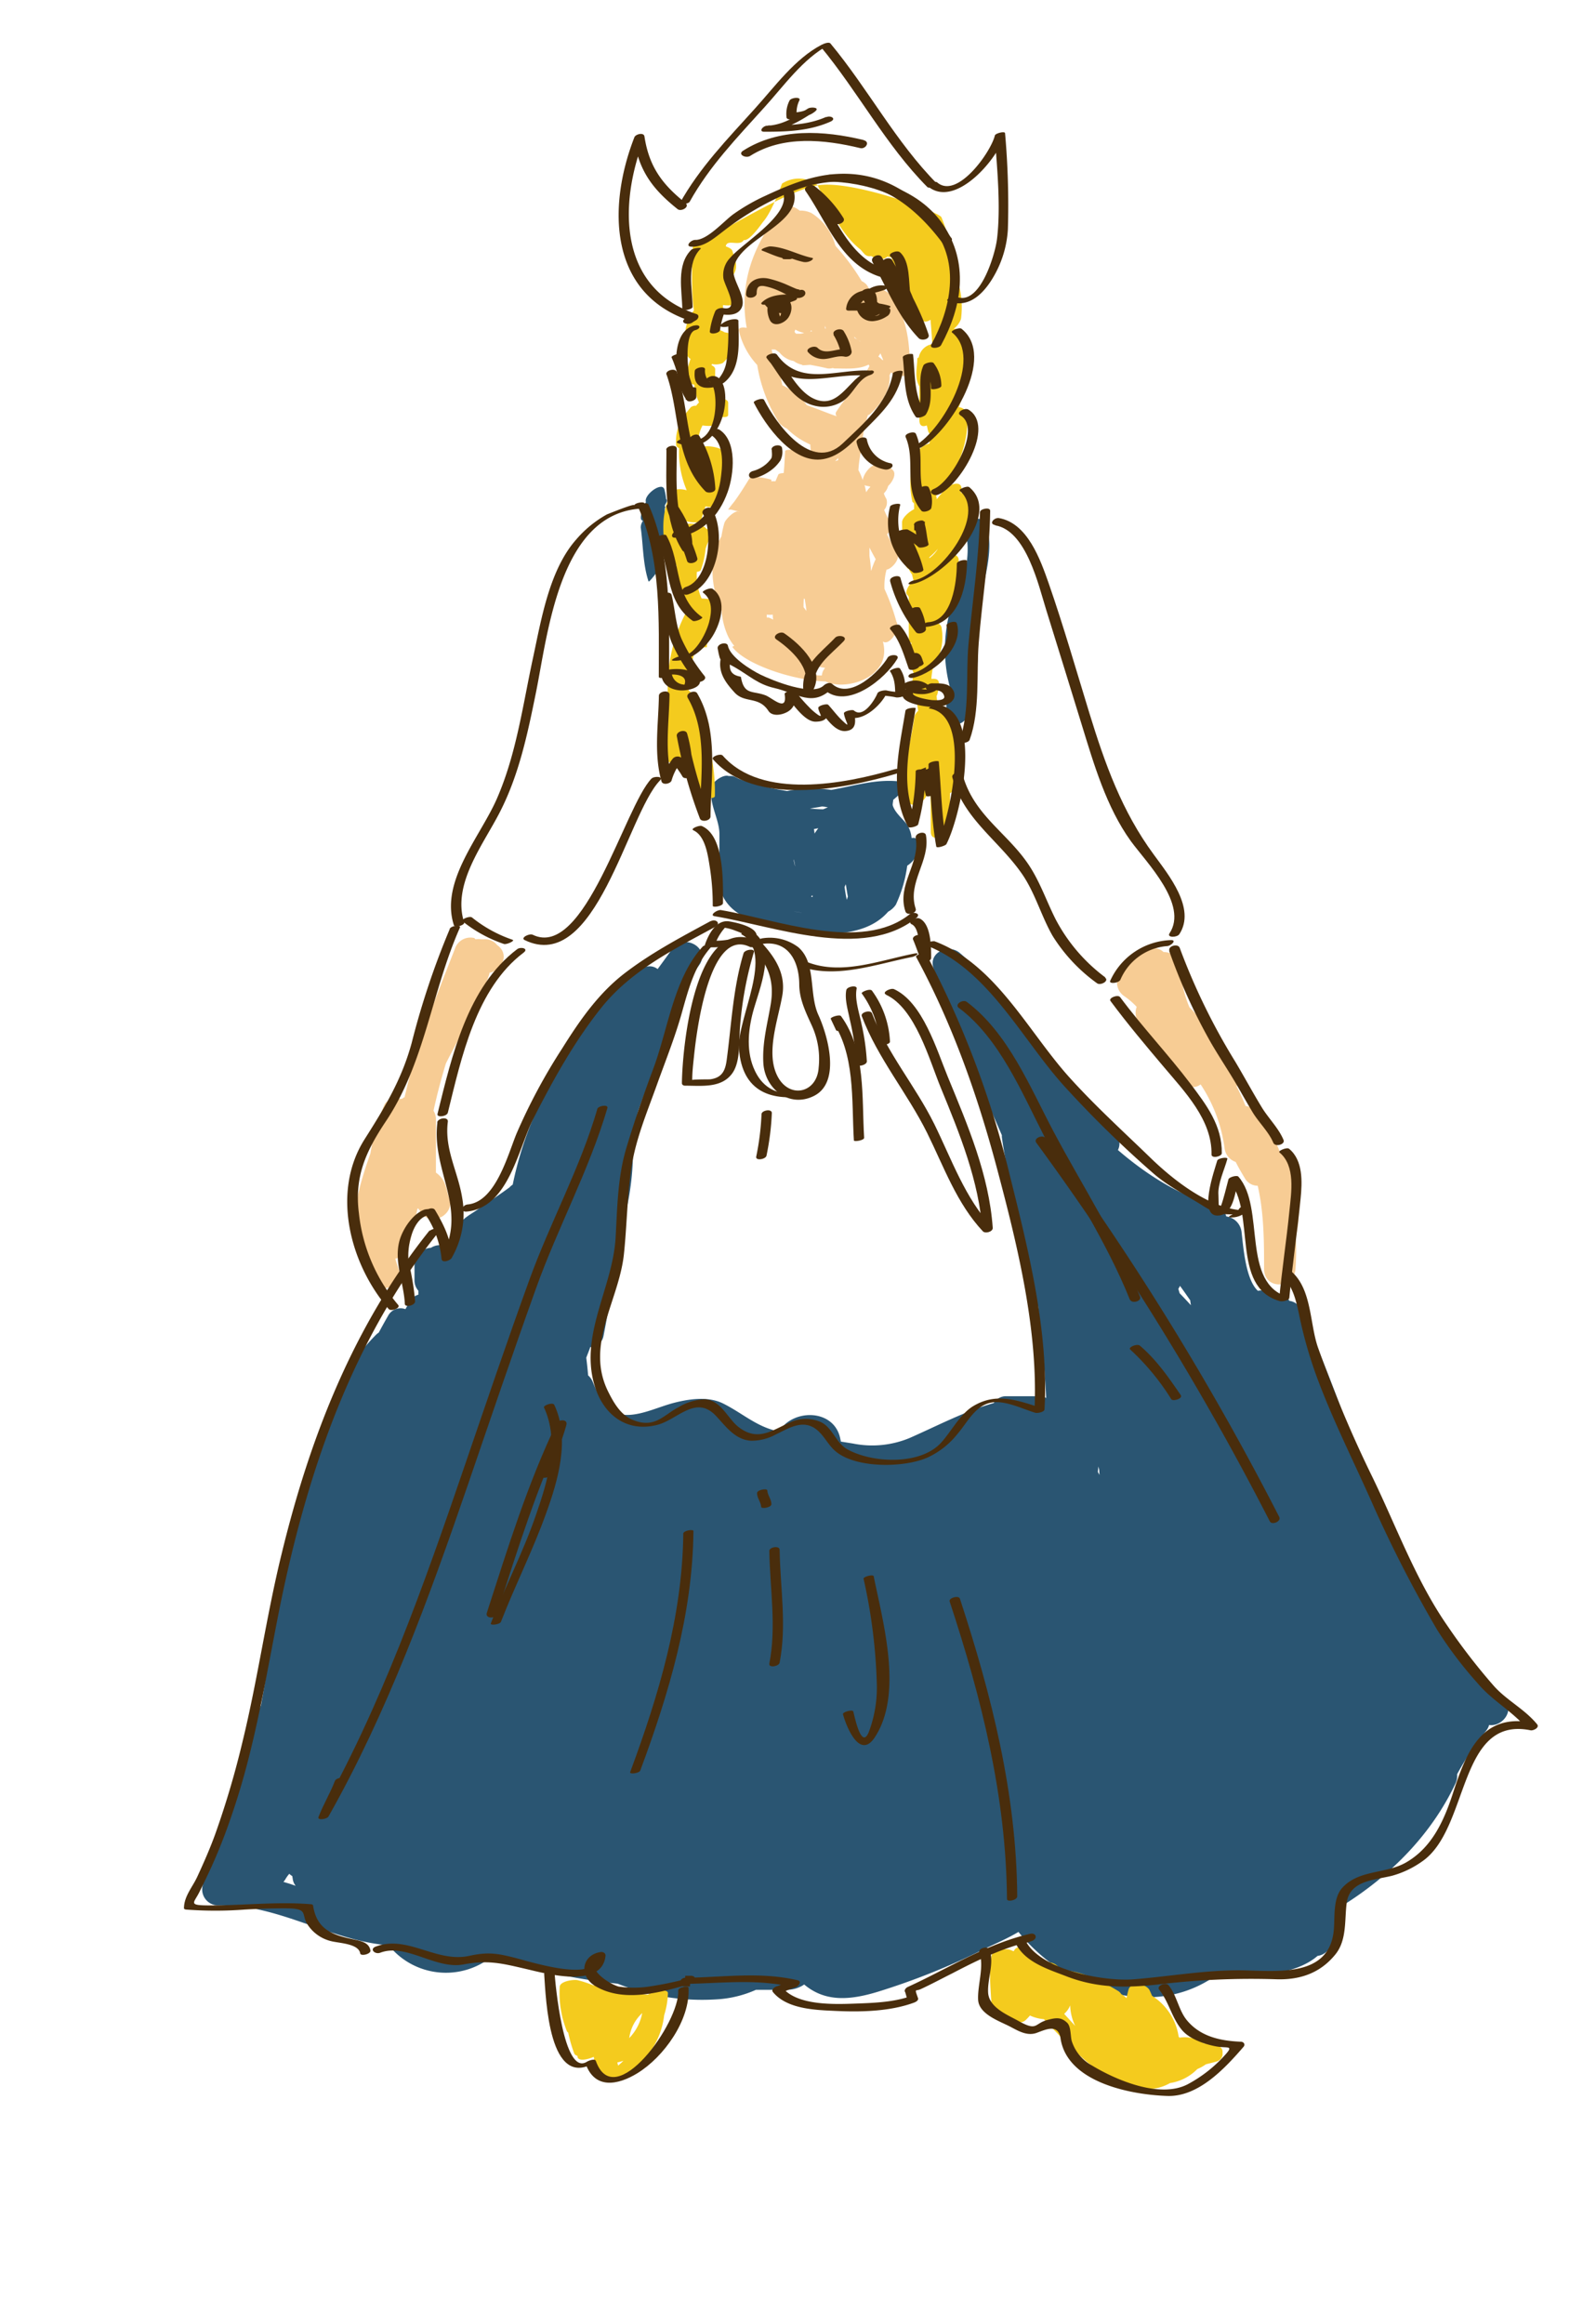 <svg id="layer1" xmlns="http://www.w3.org/2000/svg" viewBox="0 0 300.33 437.33"><defs><style>.cls-1{fill:#f7cc94;}.cls-2{fill:#2a5572;}.cls-3{fill:#f4cb1e;}.cls-4{fill:#492d0c;}</style></defs><path class="cls-1" d="M135.8,114.89a13.54,13.54,0,0,0,1.22,4.87,9,9,0,0,0,1.15,1.77l-.27.11-.08.08c2.07,3,10.64,6.22,17.57,6.51a4.67,4.67,0,0,0,1.53.48c4.14.68,10.83-2,9.22-8,1.22.83,3.05-2,2.66-3.34v0l.07-.07-.17-.27a40,40,0,0,0-2.26-6.21,11.54,11.54,0,0,1,.39-3.64c1.07-.16,2.7-2.13,2-3.24s-1.32-2.25-1.9-3.39a2.46,2.46,0,0,0,.56-2.32l-.11-.2a17.53,17.53,0,0,1-1-2.08,2.15,2.15,0,0,0,.4-2.12h0a3.78,3.78,0,0,1-.46-1,3,3,0,0,0,.81-1.39c.93-.89,1.63-2.39.8-3.06l-1.15-1.19c-.5-.88-1.38-.47-2.09.3-1,.12-2.2,1.74-2.35,2.86a10.33,10.33,0,0,0-.81-1.89c.12-2,.55-3.85.8-6a24,24,0,0,1,1-4.35.72.72,0,0,0,.33-.14c2.12-1.83,4-4.7,3.73-7.33.08-.19.17-.38.25-.56,1.21.68,3.13,1.08,2.9,0-.05-.25-.11-.49-.17-.74.49,0,.85-.16.84-.74-.07-4.84-.75-9.41-3.69-13.16-.5-.63-3-2-3.55-.79a1.87,1.87,0,0,0-.07.22c-.27-.44-.55-.88-.83-1.31a3.22,3.22,0,0,0-.92-.67,41.32,41.32,0,0,0-4.81-6.49l-.16-.24a10.29,10.29,0,0,0-4.48-6.07,4.69,4.69,0,0,0-2.23-.46c-.91-.78-2.57-1.3-3.08-.67-5.68,7-8.38,14.31-6.88,22.73-.76-.12-1.67-.12-1.45.61a14.15,14.15,0,0,0,3.43,6.38,28.83,28.83,0,0,0,4.13,10.88,4.2,4.2,0,0,0,1.45,1.08,14.48,14.48,0,0,0,4.41,3c0,.5.1,1,.09,1.52l-.65,0h0c0-.52-4.13-.78-4.17-.3-.11,1.39-.12,2.78-.29,4.16-.48,0-.91.11-1,.27-.17.41-.36.83-.53,1.26-.27,0-.55,0-.8,0,0-.09,0-.17.07-.25s-3.72-1-4.16-.3c-.93,1.52-1.85,3-2.89,4.42-.38.46-.76.94-1.14,1.47l.61,0c.39.1.92.25,1.46.37v.05c-.71-.48-2.56,1.39-2.77,2.1a18.94,18.94,0,0,0-.55,2.52C133.27,104.86,133.76,110.7,135.8,114.89ZM166,67.7a4.22,4.22,0,0,0-.49-.45l-.23-.17a4.56,4.56,0,0,0,.39-.61c.19.44.37.88.54,1.31Zm-2.42,1.23a19,19,0,0,1-1.43,2.28c-.64-.13-1.22,0-1.44.45-.46,1-.92,2.09-1.39,3.15a28.23,28.23,0,0,0-2,2.74.7.7,0,0,0,.14.78c-1.89-.64-3.73-1.44-5.62-2.08a12,12,0,0,0-4.61-3.76,25.3,25.3,0,0,1-.67-4.58c0-.5-.54-1-1.2-1.4a4.65,4.65,0,0,0-.17-.74h.58c.26,0,.56.37.85.48a4.55,4.55,0,0,0,2.1,1.52c.21.07.43.11.64.17a4.07,4.07,0,0,0,1.56.69l.08.1c.5,0,1-.06,1.49-.08,1,.19,1.95.37,2.93.6a2.29,2.29,0,0,0,1.26,0l.35.08c2.31,0,4.59.23,6.42-.73C163.55,68.74,163.58,68.84,163.6,68.93Zm-14.07-6.46c.05-.2.1-.26.15-.46a4.27,4.27,0,0,0,1.66.61,2.23,2.23,0,0,1-.82.17h-.64C149.75,62.79,149.64,62.63,149.53,62.47Zm5.89-.67-.16,0c0-.16,0-.33,0-.51Zm-2.92.61a.35.35,0,0,0,.05-.08,1.11,1.11,0,0,0,.07-.16l.24.12Zm8.32,1a3.34,3.34,0,0,0,1.1.81l-.09,0a7.06,7.06,0,0,0-1-.62l-.06-.23Zm-9.38,49.25c.14.76.25,1.53.33,2.3q-.27-.37-.54-.72c0-.54,0-1.07.05-1.6Zm-7.14,3.54c0-.18,0-.36,0-.55a5.79,5.79,0,0,0,1.14,0c0,.32,0,.63.08.94-.2-.11-.41-.21-.63-.31A.89.89,0,0,0,144.3,116.21Zm15.18,4.07,0,0a1.72,1.72,0,0,0,.37.05Zm-1.74-34.14,0,.46a4.87,4.87,0,0,0-.57.2C157.34,86.58,157.55,86.37,157.74,86.14Zm7.06,19.11a4.88,4.88,0,0,0-.25.53c-.22.53-.4,1-.57,1.57l-.06,0a26.23,26.23,0,0,0-.29-2.73l0-1.58C164,103.8,164.4,104.53,164.8,105.25Zm-10.15,21.86a15.93,15.93,0,0,1-3.11-.36,3.14,3.14,0,0,0,1.64-1.7,9,9,0,0,0,1,.08l-.2.19c-.1.11.54.24,1.3.36A2.53,2.53,0,0,0,154.65,127.11Zm-4.12-.59-.36-.1.18,0Zm13.26-34.94,0,.06a4.23,4.23,0,0,0-.77,1c-.1-.47-.19-.94-.31-1.37a.77.77,0,0,0,.33.14C163.27,91.45,163.53,91.51,163.79,91.58Z"/><path class="cls-1" d="M69.71,217a37.64,37.64,0,0,1,2.61-9.09c.39-.94,1.62-1.15,2.55-1.15h.68c.2,0,.39-.32.57-.28.38-1.59.79-3.34,1.24-4.92a3,3,0,0,1,.08-1.48c.83-2.47,1.75-5,2.75-7.35,1.69-4.76,3.56-9.48,5.38-14.12a3.08,3.08,0,0,1,3.64-2.12c.1,0,.2.23.31.25a2.65,2.65,0,0,1,.93,0h.68a2.84,2.84,0,0,1,2.42,1.08c2.38,1.66,1,4.75-1.44,5.22,0,0,0,0,0,0a2.2,2.2,0,0,1-.15.6c-2,5.83-5.34,11-8.06,16.48C83,203.07,82.23,206,81.58,209a3,3,0,0,1,.45,1.48v10.15c2,1.45,1.84,3,2.53,4.94,1,2.79-3.09,5.2-5,2.93-.3-.37-.6-.75-.87-1.14l-.15.1c-.43,2.22-.93,4.42-1.52,6.62a2.76,2.76,0,0,1-.91,1.41,2.51,2.51,0,0,1-1.72,1.35c.18.61.37,1.23.59,1.85,1.18,3.27-3.76,5.22-5.4,2.32C64.81,232.47,66.91,224.93,69.71,217Z"/><path class="cls-1" d="M211,182.79a26,26,0,0,1,4.67-3.92,2.61,2.61,0,0,1,3.29.27,3.11,3.11,0,0,1,3.19,3,21.79,21.79,0,0,0,1.67,7.38,45.94,45.94,0,0,1,8.76,12.51,3.31,3.31,0,0,1,.14,2.42,37.71,37.71,0,0,1,1.67,3.66,2.6,2.6,0,0,1,1.79.91,24.17,24.17,0,0,1,4.58,7.53,2.55,2.55,0,0,1,1.3,1.36c.1.23.2.45.29.67A2.48,2.48,0,0,1,243,220l.06.51a21.26,21.26,0,0,1,.78,12.17,47.48,47.48,0,0,1-.06,6.08c-.32,3.82-5.9,3.94-5.91,0,0-4.83,0-10.49-1.2-15.65a2.79,2.79,0,0,1-2.46-1.48c-.6-1-1.16-1.95-1.68-3a3.12,3.12,0,0,1-2.11-2.7,28.56,28.56,0,0,0-4.49-11.89,2.44,2.44,0,0,1-3.45-.48c-.16-.2-.3-.41-.46-.62h0s0,0,0,0c-2.6-3.43-5-7-7.65-10.4a3.18,3.18,0,0,1-.47-3.09,14,14,0,0,0-2.32-2A3.09,3.09,0,0,1,211,182.79Z"/><path class="cls-2" d="M172.23,161a8.22,8.22,0,0,0,.37-2.63c0-.68-.49-.78-1.06-.68a5.54,5.54,0,0,0-.84-2.51c-.81-1.13-2.31-2.24-2.72-3.69,0-.32.07-.63.11-1,.44-.37.88-.74,1.29-1.15s1.48-2.1.19-2.27c-4.59-.59-8.75.79-13.15,1.56a24.1,24.1,0,0,0-8.3.21,52.85,52.85,0,0,1-9.09-2.29c-.27-.14-.53-.28-.8-.4a1.49,1.49,0,0,0-.79-.13h0a.88.88,0,0,0-.33,0c-1-.42-3.52,1.3-3.25,2.5.06.25.11.51.17.76a1.54,1.54,0,0,0-.17.83c.24,2.27,1.46,4.47,1.52,6.71,0,1.46,0,2.91-.05,4.37,0,2.45-.32,5.81,1,8,2,3.33,6.17,4.48,9.56,5.23,6.2,1.37,16.29,2.84,21.24-2.88a4.17,4.17,0,0,0,1.44-1.3,25.27,25.27,0,0,0,2.15-7.35C171.54,162.36,172.3,161.51,172.23,161Zm-22.62,2c-.09-.37-.17-.75-.25-1.12a1.1,1.1,0,0,1,0-.18C149.47,162.07,149.55,162.5,149.61,162.94Zm9.74,6.34c-.18-.8-.31-1.63-.42-2.46l.24-.5c.11.81.24,1.59.38,2.32C159.49,168.86,159.42,169.07,159.35,169.28ZM153.16,156l.82-.16c-.24.32-.47.65-.7,1C153.25,156.5,153.21,156.22,153.16,156Zm-.24,12.75-.26,0c0-.09.09-.17.12-.25l.09,0C152.89,168.48,152.9,168.6,152.92,168.71Zm-1.94,3c-.56-.08-1.12-.18-1.68-.29Zm3.63-20c.39,0,.79.09,1.18.15l-.88.37c-.83,0-1.67-.06-2.5-.13C153.14,152,153.88,151.91,154.61,151.76Z"/><path class="cls-2" d="M184,119.46a46.16,46.16,0,0,1-1.28,13c0,.13,0,.26.05.39a2.4,2.4,0,0,1,.09,1.7c0,.17-.42.13-.85,0,0,.08,0,.16,0,.25-.75,1.86-3.92,2.36-3.92-.28V131.9a1.88,1.88,0,0,1,.59-1.5c-.06-.28-.17-.56-.25-.85,0-.05.14,0,.39,0A27.76,27.76,0,0,1,180,111.37a1.84,1.84,0,0,1,1.08-1c.68-3.4,1.53-6.89.6-10.15-.7-2.47,3.29-3.77,4-1.29,1.28,4.49-.25,8.72-.9,13.19C184.44,114.56,184.19,117,184,119.46Z"/><path class="cls-2" d="M124.23,102.69c.11,1,.22,2,.25,3.06a4.54,4.54,0,0,1-.94,2c-.05.09-1.42,1.88-1.5,1.65-1.07-3.24-1-6.78-1.47-10.16A2.18,2.18,0,0,1,121,98c-.28-.06-.45-.29-.41-.76a7.12,7.12,0,0,1,.94-2.71l0-.12c-.27-1,1.6-2.7,2.73-2.8a.65.65,0,0,1,.77.5,12.06,12.06,0,0,1,.32,1.76.51.51,0,0,1,.14.35c0,.37-.44.73-.39,1.09.27,0,0,.13,0,.49v2.28c0,.65.7,1.29.89,2A2.67,2.67,0,0,1,124.23,102.69Z"/><path class="cls-2" d="M41,358.51c11.44-.29,21,6.63,32.15,7.52a13.8,13.8,0,0,0,19.55,2,75.94,75.94,0,0,0,9,2.71,113.9,113.9,0,0,0,14.54,2.51,43,43,0,0,0,18.55,2.95,21.09,21.09,0,0,0,7.47-1.8h5.83a5.72,5.72,0,0,0,3.24-1c3.91,3.3,8.52,3,13.88,1.36a130.83,130.83,0,0,0,19.64-7.86c2-1,4.47-2,6.8-3.39,9.08,11.18,25.3,16.59,37.11,8.23,7.3.45,15.14-.19,19.17-3.72a3.12,3.12,0,0,0,2.54-2.07c.9-2.52,1.7-5.07,2.52-7.62,8.91-5.63,16.41-13.27,20.89-22.74a3.35,3.35,0,0,0,.31-1.75,54,54,0,0,1,5.32-8,3.38,3.38,0,0,0,.71-1.27c2.62.38,5-3,2.68-5.06-20.72-18.62-26.9-48.69-38.15-73.28a2.81,2.81,0,0,0-2.11-1.46,2.89,2.89,0,0,0-3.26-1.31h-.06a3.16,3.16,0,0,0-2.61-.58c-2.37-2.15-2.77-8.59-3.07-11a3.35,3.35,0,0,0-2.88-3,2.88,2.88,0,0,0-2-2c-6.63-1.85-12.88-5.74-18.39-10.49a2.7,2.7,0,0,0-.63-3.24c-10.67-10.43-17.77-24.06-29.12-33.84-2.06-1.78-6-.16-4.94,2.93,3.68,10.71,8.38,21,12.85,31.37a2.75,2.75,0,0,0,0,.4c.68,4.82,1.75,9.55,2.84,14.28a104.5,104.5,0,0,0,3.25,16.11,3.41,3.41,0,0,0,.72,1.31c.35,3.11.67,6.22,1,9.33.21,2.66.39,5.34.52,8a2.87,2.87,0,0,0-1.42-.33h-6.09A2.7,2.7,0,0,0,187,264c-5.41,1.53-10.33,4.14-15.78,6.55a18.33,18.33,0,0,1-10.73,1.06l-2.25-.36a1.81,1.81,0,0,0-.08-.35c-1-5.86-8.93-5.93-11.56-1.56-4.14-.78-6.86-3.45-10.57-5.28-2.74-1.35-6.29-.85-9.14-.12s-5.77,2.2-8.65,2.29c-3.75.12-5.38-3-6.69-6.19a3.24,3.24,0,0,0-.88-1.25c-.09-1.09-.21-2.23-.35-3.33.26-.67.52-1.33.77-2a2.55,2.55,0,0,0,2.49-2.15c1.1-5.69,2-11.4,2.64-17.15,2-6.8,3.35-13.68,2.73-20.81.39-1.48.79-3,1.19-4.44,2-5.71,4.58-11.26,5.76-17.19a57.33,57.33,0,0,1,5.67-10.13c2.24-3.16-2.89-6.15-5.1-3q-1.35,1.89-2.72,3.75a2.41,2.41,0,0,0-3,0,43.26,43.26,0,0,0-13.4,15.39,67.1,67.1,0,0,0-10.87,25.17,2.85,2.85,0,0,0-.6.51c-2,1.49-4.13,2.84-6.19,4.3-1.22.87-3.06,1.71-3.49,3.31a32.16,32.16,0,0,0-.77,4.68,3.16,3.16,0,0,0-4.35-.91H81A3.3,3.3,0,0,0,78,238.1v2.76a2.87,2.87,0,0,0,.73,2c0,.25,0,.5,0,.75a2.7,2.7,0,0,0-1.64,1.28c-.27.48-.54,1-.8,1.44A2.65,2.65,0,0,0,73,247.63c-.58,1-1.16,2.06-1.73,3.11a3.3,3.3,0,0,0-.52.42c-8.94,9-12.11,21.41-14.43,34a102.88,102.88,0,0,0-3.75,15.18c-1.29,6.78-2.2,13.7-3.46,20.52-2.91,6.85-4.71,14.33-6.21,21.39a3.7,3.7,0,0,0-.07.57c-.43,1.26-.82,2.54-1.17,3.83-1.17,1.91-2.21,3.9-3.21,5.93a3,3,0,0,0-.24,1.95A3,3,0,0,0,41,358.51Zm165.9-80.93c0-.09-.07-.17-.11-.26a2.46,2.46,0,0,0-.19-.32c0-.36.07-.72.1-1.07l.14.66Zm17.19-32c-.69-.76-1.39-1.51-2.11-2.24-.08-.28-.17-.56-.25-.84a2.35,2.35,0,0,0,.31-.56c.66.89,1.29,1.81,1.93,2.72C224,245,224.06,245.29,224.1,245.6ZM53.34,354.1a3.59,3.59,0,0,0,.38-.53,6.41,6.41,0,0,1,.72-1A2.49,2.49,0,0,0,55,353l.09.57a2.65,2.65,0,0,0,.55,1.27C54.88,354.55,54.11,354.32,53.34,354.1Z"/><path class="cls-3" d="M125.11,142.64v0h0c0,1,3.73,1.55,4.12.71.19-.42.36-.84.51-1.27a33.23,33.23,0,0,0,.66,7c.23.93,4.08,1.54,4.12.71a34.69,34.69,0,0,0-.72-7.9,24.22,24.22,0,0,0-.68-5.37c.22-.07.33-.16.27-.3-.18-.39-.38-.78-.56-1.17a1.11,1.11,0,0,0-.44-.33,10.21,10.21,0,0,0-1.22-2c-.19-.25.85-.41-1.15-.51v-1.65a.66.66,0,0,0-.43-.62,30.92,30.92,0,0,1,1.26-7.76,4,4,0,0,0,1.67-.4h.5v0c0-2,.91-3.93,1.36-6,.25-.31.28-.61.63-.88s-.14-.48-.59-.68c0-.2.08-.37.11-.58v.06h0c.1-1-1.3-1-2.51-1.1a10.86,10.86,0,0,1-.89-5c.39-.05.68-.17.76-.38a16.32,16.32,0,0,0,.89-4c.14-.38.28-.77.44-1.15a12.61,12.61,0,0,0,.79-1.83c.07-.23-.43-.53-1.11-.75-.38-.79-3.42-1.28-3.94-.73,0-.24,0-.48.06-.72,1.14.33,2.68.42,2.87-.14.29-.86.57-1.74.86-2.61.94.19,1.95.18,2.22-.15,1.61-2.06,2.46-3.81,1.68-6.56a1,1,0,0,0-.48-.55,7.51,7.51,0,0,0,1-2.36c.1-.32-.41-.59-1.1-.77-.4-.79-3.55-1.24-4-.67a2.83,2.83,0,0,0-.2.28c0-.4,0-.79,0-1.17,0-.21-.2-.4-.49-.57a7.5,7.5,0,0,1,.82-2.72c1.14.18,2.38.09,2.34-.21a4.35,4.35,0,0,1,.13-1.57c1.12.27,2.35.36,2.35-.18V75.77c0-.57-1-.87-1.95-1a20.55,20.55,0,0,1-.48-5.23,1.34,1.34,0,0,0,0-.2h-.06c0-.23-.26-.45-.64-.62l.08-.23a3.35,3.35,0,0,0,2-.16,6.33,6.33,0,0,0,2.22-4.81c0-.54-.88-.85-1.85-1a4.46,4.46,0,0,0-1.57-.58c.15,0,.24-.12.23-.2-.07-.65-.17-1.32-.27-2,.74,0,1.34-.09,1.33-.34,0-.51,0-1.23,0-2,.95.14,1.95.1,1.95-.3V51.71c1-1.58.3-2.78-.19-4.5-.1-.34-.63-.64-1.24-.85.17-1.49,2.62.11,3.39-1.2,1.08.3,3.4-3.15,3.69-3.5,1.38-1.62,2.73-5.06,3.5-7.11a5.74,5.74,0,0,1,6.75.32,1.1,1.1,0,0,0,.11.35c2,3.92,4.38,9,7.92,11.75.25.28.49.58.75.85a1.27,1.27,0,0,0,1.22.36,8.26,8.26,0,0,0,1.58.58,1.81,1.81,0,0,0,1.49-.47,3.2,3.2,0,0,0,.75.09,36.8,36.8,0,0,0,5.56,11.67c.47.64,1.14.54,1.76.14l.05,0c.13,1.51.25,3,.33,4.55a3.13,3.13,0,0,0-2.54,2.51,2.29,2.29,0,0,1-.27.14c0,1.79-.61,3.57.39,5.33v6.33c0,1.14.62,1.3,1.39,1,.12.4.16.8.3,1.2a1.2,1.2,0,0,0,.43.54c-.12.53-.15,1.09-.22,1.66a4.14,4.14,0,0,0-2.67,2.15,15.66,15.66,0,0,0-.58,8.67c-.05.17.35.35.35.54v1c-1,.51-2.29,1.65-2.26,2.49a45.33,45.33,0,0,0,.7,8,1,1,0,0,0,.6.79,3.58,3.58,0,0,0,.57,1c.09.43.22.86.31,1.28a3.08,3.08,0,0,0-1.42,2.25s.08,0,.05,0c0,.25.45.51.45.78v7.38c0,.63,0,1.08.52,1.19a7.49,7.49,0,0,0,.37,5.58c-.13,1-.27,2.12-.42,3.09-.1.68.09,2,.89,2h.16s0,0,0,.11a17.17,17.17,0,0,0,.26,2,2.12,2.12,0,0,0-.74,1.19c-.25,1.85-.6,3.62-1,5.43a50.24,50.24,0,0,0-1.38,6.95c-.09.53-.16.82-.23,1.35,0,.14,0,0-.06,0h0c-.17,3,.65,2.21,1.54,1.94.37,1.79,3.45.31,3.53-1.43l.07,0q0-1.81.12-3.63a1.79,1.79,0,0,0,.19-.46.81.81,0,0,0,.12.14c.17,3.75.2,7.5.21,11.27,0,2.48,3.6.34,3.6-1.55s0-3.82,0-5.7a3.21,3.21,0,0,0,1.63-2.53,84,84,0,0,0-1.06-10.62c-.08-.55-.32-1.4-.94-1.4h-.45a4.7,4.7,0,0,1-.2-1.12c-.12-.86-.59-.69-1.15-.66a1.08,1.08,0,0,0-.11-.18c-.1-.6-.18-1.18-.24-1.78a2.37,2.37,0,0,0,.17-.41,8.63,8.63,0,0,0,.27-2c0-.56-.4-.82-.93-.82h-.49c.08-1,.15-1.26.23-1.81a4.22,4.22,0,0,0,.53-1.14,9.68,9.68,0,0,0,1.19-6.46,1.14,1.14,0,0,0-1-1.12c3.11-2.42,4.34-7.77,4.19-11.7a1,1,0,0,0-1.16-1.11c2.13-3.23,3.54-7.51,3.28-10.54a1.17,1.17,0,0,0-1.66-1.06c0-.23.06-.45.07-.68.1-1.8-2.08-1-2.73-.36a18.79,18.79,0,0,0-1.92,2.2c0-.22-.08-.45-.13-.67l.11-.13a3.09,3.09,0,0,0,1.28-1.26c.05-.13.16-.37.3-.68A20.7,20.7,0,0,0,182,80.48a2.66,2.66,0,0,0,0-.41c.26-1.91-.08-3.32-1.6-3.45A21.29,21.29,0,0,0,182,69.41a1.13,1.13,0,0,0-.16-.74c.47-3.72.11-6.82-2.37-6.81h0A3.87,3.87,0,0,0,180.84,60a16.74,16.74,0,0,0-1.49-9.39,28.71,28.71,0,0,0-2.2-9.74c-.45-1-16.79-7.06-23.23-6C147,36,131.74,46.46,130.42,45.74c0,0-.56,8,.16,12.67-1.89,2.29-2,5.38-1.23,8.49a1.12,1.12,0,0,0,.6.62,9.23,9.23,0,0,0-.59,4c0,.36.59.67,1.29.88a10.71,10.71,0,0,0,.89,3.34,3.11,3.11,0,0,0-.54.61,1.48,1.48,0,0,0-1,.27c-1.82,2.14-3,4.1-2.75,7.14,0,.21.23.41.54.58a18.32,18.32,0,0,0,1.43,7.9c-.95-.25-2-.29-2.4.12-2.72,3-2.22,9.43-1.1,13.13.12.4.79.68,1.56.82,0,1.19,0,2.34,0,3.36a4.42,4.42,0,0,0,2.52,4.28,30.52,30.52,0,0,0-4.08,17.58C124.86,135.2,125.07,138.86,125.11,142.64Zm51.38-39.37a5.81,5.81,0,0,1-1.61,1.76,1.36,1.36,0,0,1,0-.17A15.49,15.49,0,0,0,176.49,103.27Z"/><path class="cls-3" d="M105.32,373.89a19.35,19.35,0,0,0,1.35,8.29.62.62,0,0,0,.25.26,27.87,27.87,0,0,0,1.11,3.88.8.8,0,0,0,.64.5l0,.19c.18.91,1.94.5,3.07,0a13.85,13.85,0,0,0,1,4.1c.43,1,2.59.3,3.24,0a14.7,14.7,0,0,0,9-11.93,15.26,15.26,0,0,0,.71-4.14c0-1-2.91-.18-3.24,0l-.54.27h-.09c-2.88-.13-5.57-1.39-8.36-2a4.07,4.07,0,0,0-1.75.28,20.89,20.89,0,0,0-3-1C108,372.42,105.32,372.75,105.32,373.89Zm15.53,4.89a9.26,9.26,0,0,1-2.44,4.7A7.76,7.76,0,0,1,120.85,378.78Zm-4.53,9.88c-.06-.2-.11-.4-.16-.59a7.27,7.27,0,0,0,1.15-.33C117,388.07,116.66,388.37,116.32,388.66Z"/><path class="cls-3" d="M186.6,378.14c0,1.27,2,1.88,3.16,1.53.83.78,2.37,1.26,3.25.42a10.61,10.61,0,0,0,.8-.85,7.82,7.82,0,0,0,2.63.69l1.1,1.18c3.06,3.18,6.18,6.52,9.84,9,4.38,3,9,4,12.79,1.84a9.17,9.17,0,0,0,5.14-2.64,8,8,0,0,0,1.59-.88c.59-.17,1.38-.34,2-.53a1.54,1.54,0,0,0,1.16-1.26V386c0-1.2-2.34-1.69-3.19-1.52h-.34a6.16,6.16,0,0,0-4.6-1.07,1.64,1.64,0,0,0-.14-.22,11,11,0,0,0-5-7.66c-.14-.33-.28-.65-.44-1-.6-1.29-3.55-1.8-4-.12-.13.47-.25,1-.36,1.56a4.71,4.71,0,0,0-1-.76,1.8,1.8,0,0,0-.7-.66c-3.23-1.93-6.35-3.45-10-3.85l-1-.47a2.62,2.62,0,0,0-2.07-1c-.32-.15-.63-.31-.95-.45a2.75,2.75,0,0,0-1.17-.21c-.13-.32-.28-.66-.44-1-.55-1.06-3.19-1.92-3.85-.53,0,.07-.06.05-.09.11a4.47,4.47,0,0,0-1-.37h-1.35c-.67,0-1.66.41-1.8,1.22C186,371.33,186.51,374.77,186.6,378.14Zm15.73,3.06-2.08-2.28a4,4,0,0,0,1.13-1.59A9.48,9.48,0,0,0,202.33,381.2Z"/><path class="cls-4" d="M155.49,34.14c7.75.15,15.26,2.58,20.15,8.87,5.07,6.53,3.28,15.12-.38,21.79-.49.9,1.47.79,1.83.14,4-7.35,5.26-15.51.33-22.74-4.6-6.75-13.51-9.17-21.22-9.33-.84,0-2,1.24-.71,1.27Z"/><path class="cls-4" d="M167.55,48.24c.9.78,1.07,2.14,1.26,3.26.25,1.52.34,3.06.6,4.58.12.73,2.06.25,1.93-.51-.4-2.36,0-6.39-2-8.11-.55-.48-2.37.28-1.79.78Z"/><path class="cls-4" d="M167.08,52a15.38,15.38,0,0,1,3.76,8.66l1.87-.5c-2.76-2.94-3.64-7.22-4.75-11l-1.85.69c2.53,4.43,5.06,8.8,6.68,13.65l1.85-.7c-3.9-4.07-6-9.48-8.7-14.36l-1.76.88c.52.88.92,1.79,1.45,2.66l1.43-1.13c-7.29-2.07-9.77-10.05-13.69-15.7l-1.62,1a21.72,21.72,0,0,1,5.18,5.71c.54.77,2.36,0,1.76-.88a22.67,22.67,0,0,0-5.46-6c-.62-.43-2.22.16-1.62,1,4.11,5.94,6.71,14,14.35,16.2.62.18,1.94-.27,1.43-1.13s-.93-1.79-1.45-2.66-2.28,0-1.76.88c2.68,4.88,4.79,10.29,8.7,14.36.51.54,2.17.26,1.85-.7-1.67-5-4.26-9.46-6.86-14-.42-.73-2.1-.16-1.84.7,1.15,3.89,2.06,8.31,4.92,11.35.44.48,1.93.39,1.86-.5a16.55,16.55,0,0,0-4-9.42c-.6-.73-2.43.07-1.76.88Z"/><path class="cls-4" d="M147.47,36.68c.86,4-7.73,9.09-10.06,11.82a4.65,4.65,0,0,0-1.28,3.87c.25,1.47,3.19,6.2,0,5.6-.5-.09-1.35.11-1.56.64a15.09,15.09,0,0,0-1,3.72c-.09.75,1.85.39,1.93-.25a15.09,15.09,0,0,1,1-3.72L135,59c1.38.26,3.41.58,4.38-.79,1.4-2-1.47-5.18-1.37-7.29.3-5.82,12.79-8.48,11.42-14.76-.14-.65-2.08-.16-1.93.52Z"/><path class="cls-4" d="M179.14,62.55c6,4.79-1.84,18.42-6.92,21.3-1.12.63.65.61,1.14.33,5.5-3.11,14.18-17.07,7.59-22.31-.44-.36-2.17.4-1.81.68Z"/><path class="cls-4" d="M169.89,67.25c.44,3.84.12,7.85,2.42,11.17.3.44,1.69-.06,1.92-.43,1.83-3,.06-6.5,1.45-9.57l-1.92.43a6.94,6.94,0,0,1,1.45,4.26c0,.32,1.95,0,1.93-.52a7,7,0,0,0-1.45-4.26c-.3-.38-1.73,0-1.92.43-1.39,3.07.37,6.63-1.45,9.58l1.92-.43c-2.3-3.33-2-7.33-2.42-11.17,0-.37-2,0-1.93.51Z"/><path class="cls-4" d="M180.74,78.17c4.11,2.45-1.82,12.57-5,13.82-1.24.49-.14,1.46.83,1.07,4-1.58,10.87-12.86,5.65-16-.69-.41-2.41.54-1.5,1.08Z"/><path class="cls-4" d="M170.38,82.15c2.05,4.61-.53,9.67,3,13.94.37.45,1.73,0,1.87-.5a5.88,5.88,0,0,0-.48-3.86c-.27-.64-2.17,0-1.94.52a5.27,5.27,0,0,1,.49,3.59l1.86-.5c-3.41-4.17-.82-9.19-2.83-13.71-.29-.64-2.18,0-1.93.52Z"/><path class="cls-4" d="M180.58,92.32c5.26,4.41-3.49,16-8.57,16.87-.77.14-1.72.94-.37.71,5.75-1,17.17-12.86,10.76-18.23-.39-.34-2.1.41-1.82.65Z"/><path class="cls-4" d="M167.49,95.35a11.64,11.64,0,0,0,4.39,12.4c.31.21,2-.1,1.88-.59-.58-2.63-1.94-5-2.9-7.45l-1.88.59a19.7,19.7,0,0,1,3.87,2.66c.3.23,2-.12,1.88-.59-.37-1.41-.38-2.88-.87-4.25-.16-.45-1.83,0-1.83.51V99.7c0,.32,2,0,2-.52V98.12a17.34,17.34,0,0,0-2.07.51c.49,1.38.54,2.85.9,4.26l1.84-.59a19.64,19.64,0,0,0-3.88-2.66c-.28-.12-2.07.11-1.89.59,1,2.5,2.32,4.81,2.9,7.45l1.87-.59A11.38,11.38,0,0,1,169.4,95c.11-.41-1.77-.16-1.91.33Z"/><path class="cls-4" d="M180.05,106.08c0,3.36-.87,10.78-5.41,11-.58,0-2.09,1-.8.91,6.36-.3,8.08-7.08,8.14-12.42,0-.43-1.93-.12-1.93.52Z"/><path class="cls-4" d="M167.48,109.27a26,26,0,0,0,4.9,9.7c.44.51,1.91.07,1.86-.64a9.68,9.68,0,0,0-1.11-3.9c-.13-.22-.57-.2-.77-.18h0c-.44,0-1.1.31-1.08.83a2.82,2.82,0,0,0,.09.57c.15.72,2.09.23,1.93-.51a2.8,2.8,0,0,1-.09-.58l-1.09.83h0l-.77-.18a9.16,9.16,0,0,1,1,3.63l1.86-.64a25.34,25.34,0,0,1-4.76-9.45c-.22-.72-2.15-.18-1.93.52Z"/><path class="cls-4" d="M178.11,117.78c1.14,3.52-3.13,8.15-6.4,8.9-1.16.26-.92,1.1.23.83,3.85-.88,9.52-5.86,8.1-10.25-.19-.6-2.11-.05-1.93.52Z"/><path class="cls-4" d="M167.54,118.42c1.82,2.12,2.53,4.78,3.44,7.34.22.64,2.05.11,2.05-.52v-2.13a6.08,6.08,0,0,0-1.69.76c.22,0,.48,1.2.54,1.36.27.63,2.14,0,1.91-.52-.33-.77-.36-1.63-1.27-1.83-.46-.1-1.49.14-1.49.75v2.13c0-.17,1.2-.34,1.85-.52-.94-2.65-1.63-5.37-3.5-7.55-.4-.47-2.29.21-1.84.73Z"/><path class="cls-4" d="M174.3,129.57c.32.25,0,.3.43.15.14-.06,0,0-.09,0a2.54,2.54,0,0,1-.55,0,2.68,2.68,0,0,1-2.27-1.27l-.39.44c.24-.12,1.16.45,1.42.7s2.18-.33,1.82-.69a4,4,0,0,0-4.38-.36c-.1,0-.49.26-.4.43.71,1.4,2.51,1.7,3.94,1.63.62,0,3.58-.66,2.28-1.7-.44-.35-2.17.4-1.81.69Z"/><path class="cls-4" d="M174.86,129.87c.84,0,2-.17,2.59.61.12.17.36.64.19.86-.37.51-1.55.41-2.08.4s-4.72-.66-3.59-1.6-.57-1.33-1.25-.76c-3.25,2.71,3.3,3.66,4.95,3.64,1.27,0,3.25-.31,3.84-1.64a1.82,1.82,0,0,0-.29-1.72c-.71-1.18-2.47-1.08-3.66-1.08a1.42,1.42,0,0,0-1.27.57c-.21.39.19.72.57.72Z"/><path class="cls-4" d="M174.89,133.31c8.37,1.27,3.7,21.25,1.3,25.88l1.92-.44c-.91-5.1-1-10.27-1.45-15.42,0-.32-1.93,0-1.93.51a31.79,31.79,0,0,1-.49,5.85l1.93-.51c-.48-1.6-1-3-1.44-4.54,0-.12-.26.13-.34.13h-.48c-.32,0-1.59-.09-1.6.38a42.39,42.39,0,0,1-1.44,10.44c.64-.15,1.28-.36,1.92-.5-3.63-6.88-1.65-14.58-.48-21.84,0-.17-1.84-.06-1.93.5-1.17,7.26-3.15,14.93.48,21.8.2.38,1.82-.07,1.92-.44a44,44,0,0,0,1.46-10.72l-1.6.63c.64,0,1.35,3.84,1.6,4.67.13.43,1.86-.11,1.93-.51a31.94,31.94,0,0,0,.49-5.85l-1.93.51c.42,5.16.54,10.33,1.45,15.43.07.41,1.76-.15,1.91-.44,2.65-5.1,7.17-24.9-1.6-26.24-.44-.07-2.08.64-1.6.72Z"/><path class="cls-4" d="M137.31,61.3l.3-.15-.59-.28a40.81,40.81,0,0,1-.29,7,6.53,6.53,0,0,1-1.56,3.46c-1.54,1.63-2.64-.32-2.5-1.79.07-.77-1.87-.39-1.93.25-.15,1.53.12,2.76,1.75,3.13a5.24,5.24,0,0,0,3.85-1c3.26-2.71,2.63-7.78,2.61-11.58,0-.22-.44-.28-.59-.28a4.17,4.17,0,0,0-2.6.92c-.87.68,1.07.67,1.55.31Z"/><path class="cls-4" d="M130.62,61.25c-4.84,1.25-3.71,11.15-1.36,14.09.36.46,1.77,0,1.77-.63V73.12c0-.52-2-.18-2,.52v1.59a11.64,11.64,0,0,0,2-.62c-1.26-1.58-1.4-4.08-1.57-6-.1-1.15-.37-6,1.37-6.49,1.15-.29,1-1.14-.2-.85Z"/><path class="cls-4" d="M126.38,67.25c1,2.25,1.45,4.67,2.42,6.92.21.47,2.08-.18,1.93-.52-1-2.24-1.44-4.67-2.41-6.91-.21-.47-2.08.17-1.94.51Z"/><path class="cls-4" d="M133.24,71.74c2.2-.15,2.46,13.26-4.15,10.78-.52-.2-2.28.59-1.55.86,9.22,3.47,11.19-12.93,6.49-12.62-.63,0-2.08,1.07-.79,1Z"/><path class="cls-4" d="M125.42,70.45c2.64,7.45,1.42,15.93,7.33,22,.4.42,1.89.27,1.86-.5a21.41,21.41,0,0,0-3-9.89c-.39-.69-1.9-.06-1.85.67a26.33,26.33,0,0,0,1.93,7.44c.3.82,2.22.27,1.93-.51a26.49,26.49,0,0,1-1.93-7.45l-1.85.67a19.83,19.83,0,0,1,2.81,9.25l1.86-.5c-5.81-5.93-4.57-14.33-7.17-21.65-.29-.82-2.21-.27-1.93.52Z"/><path class="cls-4" d="M133.85,81.89c2.57,1.62,2.11,6,1.71,8.6-.67,4.35-3.53,8.61-8.11,9.36-1,.16-1.52,1.52-.2,1.31,4.88-.8,8.05-4,9.69-8.62,1.16-3.24,1.84-9.55-1.59-11.71-.66-.42-2.39.5-1.5,1.06Z"/><path class="cls-4" d="M125.41,84.64c0,6.38-.57,13.3,3,18.93.36.57,1.82.16,1.86-.5.18-3.17-1.29-5.72-3-8.29-.39-.59-2.08-.1-1.85.66,1,3.48,2.83,6.64,3.87,10.11.24.82,2.17.29,1.93-.52-1-3.47-2.83-6.63-3.87-10.1l-1.85.67c1.56,2.36,3,4.71,2.81,7.65l1.86-.5c-3.42-5.41-2.84-12.15-2.81-18.29,0-.95-2-.61-2,.18Z"/><path class="cls-4" d="M132.27,96.69c1.94,3.38,1.21,12.33-3.17,13.74-1.18.38-.82,1.8.37,1.42,5.63-1.82,7.21-11.42,4.56-16-.46-.8-2.29,0-1.76.88Z"/><path class="cls-4" d="M123.48,101.29c2.87,5.21,1.47,11.7,6.83,15.5.44.32,2.1-.46,1.82-.66-5.32-3.76-3.88-10.21-6.72-15.35-.26-.49-2.09.22-1.93.51Z"/><path class="cls-4" d="M132.24,111.47c1.88,1.33,1.72,3.64,1.19,5.63-.57,2.14-2.77,6.52-5.46,6.4-.43,0-2.22.77-1.24.82,3,.13,5.31-1.74,7-4.08s3.42-7.28.37-9.44c-.46-.32-2.13.45-1.82.67Z"/><path class="cls-4" d="M124.45,112.46c.68,2.78.87,5.53,1.87,8.25a29.51,29.51,0,0,0,4.5,7.34c.51.68,2.35-.07,1.77-.84a33.23,33.23,0,0,1-4.34-7c-1.13-2.65-1.19-5.49-1.87-8.25-.21-.86-2.14-.35-1.93.52Z"/><path class="cls-4" d="M129.77,128.42c.14.62-1,.42-1.34.36a2.43,2.43,0,0,1-2.05-2.47l-.84.72c1.23-.3,4-.11,3.26,1.79-.24.61,1.69.37,1.93-.25,1.17-3-3.82-2.88-5.44-2.47-.34.08-.85.31-.84.72.07,2.06,1.83,3,3.68,3.09,1.05.06,3.94-.4,3.57-2-.15-.65-2.08-.16-1.93.52Z"/><path class="cls-4" d="M129.37,131.24c3.93,6.68,2.4,15.14,2.32,22.53l1.94-.34A87.67,87.67,0,0,1,129.28,138l-1.93.51a24.71,24.71,0,0,1,1,7.27l1.86-.5a16.26,16.26,0,0,0-1.93-2.66,1.22,1.22,0,0,0-1.7.15,12,12,0,0,0-2,3.89l1.88-.15c-1.44-5.11-.55-10.55-.47-15.78,0-1-1.94-.7-2,.16-.08,5.35-1,10.9.49,16.13.21.76,1.68.47,1.89-.15a10.24,10.24,0,0,1,1.82-3.55l-1.7.14a15.74,15.74,0,0,1,1.94,2.66c.35.61,1.87.21,1.86-.5a25.17,25.17,0,0,0-1-7.62c-.27-.88-2.1-.38-1.93.51A87.78,87.78,0,0,0,131.7,154c.29.75,1.94.47,2-.34.08-7.65,1.56-16.28-2.51-23.21-.44-.74-2.28,0-1.77.84Z"/><path class="cls-4" d="M168,70.35c-1.08,5.64-5.47,9.33-9.47,13.13C152.65,89,146,79.62,143.79,75.25c-.26-.51-2.11.17-1.94.51,2.26,4.43,7.39,11.6,13.06,10.63,3-.51,5.32-2.93,7.32-5,3.49-3.55,6.68-6.3,7.65-11.39.09-.5-1.82-.17-1.91.32Z"/><path class="cls-4" d="M150.37,54.61c.36-.12-.23-.15-.5-.25-.53-.21-1.05-.45-1.57-.68a19.79,19.79,0,0,0-3.59-1.24c-2.23-.5-4.23.52-4.32,2.92,0,1,1.93.77,2-.13,0-1.12.28-1.55,1.41-1.4a11.74,11.74,0,0,1,2.83.93c1.13.47,2.86,1.66,4.15,1.22s.81-1.77-.37-1.37Z"/><path class="cls-4" d="M146.75,57.24c.37.22,1.67-.53.79-.56l-1-.08c-.53-.05-1.07-.13-1.6-.15l.26.4c.83-.82,2.43-.58,3.5-.58-.19-.06-.62-.12-.62-.19v.54c0-.15.32-.3.45-.44a6.92,6.92,0,0,1-2.87.27c.06.21.13.41.19.62.6-.31,1,.17,1.14.75a2.89,2.89,0,0,1-.56,2.34c-.4.5.19-.22.82,0a.8.8,0,0,1-.24-.22,2.15,2.15,0,0,1-.37-.88,3.66,3.66,0,0,1-.06-1.94.62.62,0,0,1,.11-.23c-.75.9-1.59,0-1,.49a4.93,4.93,0,0,1,1.06,1.42l1.58-.7a3.45,3.45,0,0,1-2.61-1.51c-.37-.4-2.19.28-1.81.7A4.14,4.14,0,0,0,147,58.93c.19,0,1.85-.25,1.58-.7A4.21,4.21,0,0,0,147,56.4a2.18,2.18,0,0,0-2.21.57c-.66.79-.33,2.43.08,3.26.74,1.46,2.76.58,3.47-.46s.89-2.59-.06-3.39-2.71-.16-3.65.33c-.57.29-.43.63.16.62a10.68,10.68,0,0,0,4.82-.79c.18-.08.38-.22.38-.44v-.53c0-.2-.44-.19-.54-.19-2.08,0-4.53,0-6.11,1.55-.23.22.05.39.27.4,1,0,2,.21,3,.24a3.75,3.75,0,0,0,1.52-.22c.33-.14.94-.49.43-.81s-2.17.48-1.81.7Z"/><path class="cls-4" d="M156.84,63a10.88,10.88,0,0,1,1.45,3.72l1.3-1c-1.89-.39-4.19,1.26-5.73-.26-.62-.61-2.45.18-1.77.84a3.82,3.82,0,0,0,3,1.25c1.28-.06,2.6-.71,3.87-.44.59.12,1.35-.32,1.3-1a10.93,10.93,0,0,0-1.45-3.73c-.39-.84-2.3-.27-1.93.52Z"/><path class="cls-4" d="M163.73,69.73c-6.26-.35-13.21,3.15-17.59-3.09l-1.81.71c2.76,3.68,4.93,8.62,10,9.17a6.67,6.67,0,0,0,4.18-1c2-1.2,2.92-4.23,5.18-4.94,1.12-.35.93-1.14-.21-.78-3.46,1.08-5.25,6.61-9.41,5.55-3.71-.95-5.86-5.92-8-8.71-.33-.43-2.18.18-1.81.71,4.6,6.55,11.63,2.93,18.18,3.3.5,0,2.25-.86,1.22-.92Z"/><path class="cls-4" d="M161.47,57.52c1.11-.87,2.38-3.08,3.95-2.83.08-.25.16-.51.25-.77-1.27.52-2.67.51-4,1a3.75,3.75,0,0,0-2.45,3.2c0,.31.35.33.57.33a29.92,29.92,0,0,1,5.27.33c1.06.19,0,.81-.6.63a2.29,2.29,0,0,1-1.38-1.69l-1.36.73c.89,0,1.42,0,1.85.85l.86-.66c-1.06.34-1.31-.62-1.35-1.46l-1.36.73a12.13,12.13,0,0,1,4,.49l1.17-.9a2.8,2.8,0,0,1-2.81-3l-1.87.62c1,.67.9,2,.91,3.09,0,.47,1.93.15,1.93-.51,0-1.2.09-2.56-1-3.29-.42-.28-1.9,0-1.87.61.09,2.33,1.79,3.34,4,3.41.27,0,1.94-.64,1.18-.9a14.86,14.86,0,0,0-4.74-.58c-.37,0-1.38.21-1.36.73.1,2,1.82,2.26,3.49,1.73.16,0,1-.33.86-.65-.64-1.27-1.68-1.27-3-1.28-.28,0-1.5.24-1.36.73a2.94,2.94,0,0,0,3.41,2.17,5.29,5.29,0,0,0,2.2-.85,1.25,1.25,0,0,0,.67-1.3.26.26,0,0,0-.18-.17,27.16,27.16,0,0,0-6.67-.58l.56.33c.2-1.22.59-2.2,1.89-2.46a17,17,0,0,0,3.31-.81c.36-.14,1-.65.25-.77-3.09-.51-4.55,1.89-6.68,3.56-.83.64,1.11.51,1.52.19Z"/><path class="cls-4" d="M152.79,48.52c-2.67-.56-5.14-2.06-7.9-2.16-.27,0-2.15.55-1.41.82,1.59.59,3.42,1.54,5.12,1.54.57,0,2.11-.95.82-.95h-.87c-.57,0-2.11,1-.82,1h.87c.57,0,2.11-.84.82-.84a5.79,5.79,0,0,1-1.64-.56c-.91-.33-1.82-.65-2.72-1l-1.41.83c2.63.1,5,1.57,7.57,2.1a2.18,2.18,0,0,0,1.35-.23c.16-.08.68-.47.22-.56Z"/><path class="cls-4" d="M145.23,84.62c0,.48.15,1.28-.14,1.7a6.07,6.07,0,0,1-.92,1,6.32,6.32,0,0,1-2.5,1.31c-1.18.35-.83,1.68.36,1.33a9.07,9.07,0,0,0,3.62-1.93,7.66,7.66,0,0,0,1.21-1.4,3.59,3.59,0,0,0,.32-2.2c0-1-2-.72-2,.15Z"/><path class="cls-4" d="M161.19,83.21a6.6,6.6,0,0,0,5.22,5.11,1.53,1.53,0,0,0,1.37-.37.44.44,0,0,0-.21-.79,5.62,5.62,0,0,1-4.45-4.47c-.15-.76-2.09-.27-1.93.52Z"/><path class="cls-4" d="M167,123.81c-1.4,2.37-7,8-10.42,4.87-.42-.38-1.22-.05-1.55.28-2.14,2.13-9.57-.88-11.88-2-1.91-.93-5.77-3.36-6.17-5.45-.17-.87-2.1-.38-1.93.52.58,3.07.39,1.89,3.22,3.52s4.33,3.2,7.46,3.91c4.36,1,7.19,3.73,10.91,0l-1.56.28c4.31,3.94,11.57-2.05,13.76-5.76.54-.92-1.43-.91-1.84-.2Z"/><path class="cls-4" d="M172.31,157.67c.87,4.79-3.6,8.83-1.93,13.83.29.88,2.22.35,1.93-.52-1.64-4.92,2.8-9,1.93-13.83-.16-.89-2.1-.4-1.93.52Z"/><path class="cls-4" d="M130.43,156.21c2.32,1,2.78,4.77,3.13,6.91a44.86,44.86,0,0,1,.56,7.32c0,.37,1.93.07,1.93-.52,0-3.85.3-12.67-4-14.5-.45-.18-2.21.52-1.58.79Z"/><path class="cls-4" d="M171.21,172c-9.1,7.32-25.35.93-35.55-.76-.7-.11-2.29,1-1.15,1.16,11.11,1.84,27.92,8.37,37.93.31,1-.82-.57-1.24-1.23-.71Z"/><path class="cls-4" d="M168.33,144.75c-9.33,2.75-25,5.8-32.34-2.59-.41-.46-2.25.22-1.81.72,7.76,8.89,24.56,5.62,34.38,2.73,1.13-.34.91-1.2-.23-.86Z"/><path class="cls-4" d="M184.4,96.37c-.11,8.35-1.4,16.59-2.16,24.89-.53,5.85.32,12.62-1.71,18.19-.23.64,1.7.39,1.93-.24,2-5.53,1.26-12.38,1.71-18.19.64-8.32,2.05-16.53,2.16-24.9,0-.79-1.93-.37-1.93.25Z"/><path class="cls-4" d="M120.1,95.44c4.38,9.76,3.86,21.45,3.87,31.92,0,.45,1.93.13,1.93-.52,0-10.47.51-22.15-3.87-31.91-.25-.57-2.14,0-1.93.51Z"/><path class="cls-4" d="M167.48,126.29c1,1.55.94,3,1,4.79l1.76-.63c-1.12-.26-2.25-.26-3.38-.53-.39-.09-1.57.1-1.75.54-.41,1.06-2.62,4.78-4.42,3.23-.28-.24-2,.14-1.88.58.27,1.59,1.47,3-.33,1.29-.95-.89-1.76-2-2.62-2.94-.26-.28-1.92.16-1.88.59.08.85,1,1.94,0,1.33A11.05,11.05,0,0,1,152.2,133c-.95-.94-1.79-2-2.67-3-.24-.28-1.94.17-1.88.59.56,3.58-2.32.71-3.63.23-2.44-.91-4,0-4.59-3.41a.19.19,0,0,0-.16-.11c-2.35-.43-2-2.06-1.77-3.61,0-.2-1.85-.06-1.93.51-.35,2.47,1,4.28,2.63,6.07,1.91,2.13,4.55.65,6.4,3.49.61.94,2,.82,2.9.49,2-.71,2.39-2.23,2.09-4.18l-1.88.58c1.26,1.45,3.58,5.14,5.73,5.14s2.63-1,2.43-3.06l-1.88.58c1.23,1.4,3,4.45,5.16,4.24s1.85-2,1.56-3.76l-1.88.58c2.78,2.41,7.18-1.73,8.15-4.22l-1.75.54c1.12.26,2.26.27,3.38.53.34.08,1.77-.12,1.76-.62,0-1.79,0-3.24-1-4.79-.29-.46-2.07.3-1.93.52Z"/><path class="cls-4" d="M143.18,177.65c5.14-.91,7.19,3.23,7.22,7.54,0,2.78,1.21,5.25,2.34,7.72a15.16,15.16,0,0,1,1.31,8c-.32,4.79-5.54,5.94-7.77,1.54s.17-10.66.94-15.19c.69-4.08-1.42-7.19-4-10-.46-.52-2.31.19-1.79.77,3,3.34,4.38,6.34,3.59,11-.63,3.73-1.58,7.11-1.38,10.94.26,4.91,4.88,8.58,9.54,6.23,5.18-2.61,2.49-11.6.81-15.25-1.82-4-.34-9.79-3.79-12.74a8.91,8.91,0,0,0-6.78-1.65c-.93.16-1.58,1.34-.25,1.11Z"/><path class="cls-4" d="M152.68,205.49c-4.51.83-8.49.47-10.62-4-1.66-3.46-1.31-7.5-.37-11.06,1.11-4.2,4.84-12.47-.37-15.29-.48-.26-2,.54-1.83.64,6.45,3.48-.86,15.84-.43,21.6.61,8.12,6.13,10,13.24,8.72.74-.14,1.74-.9.38-.65Z"/><path class="cls-4" d="M142.61,177.13c-11.87-5.72-14.22,20.1-14.29,26.66,0,.34.29.49.6.49,3.12,0,6.87.51,8.9-2.36,1.58-2.24,1.21-6.22,1.44-8.77a67.61,67.61,0,0,1,2.6-14c.23-.75-1.73-.49-1.94.22-2,6.63-2.26,13.31-3.18,20.12-.26,1.9-.83,3.33-3.18,3.6.11,0-3.3,0-3.3.12,0-1.51.18-3,.34-4.53.46-4.45,2.84-24.21,10.49-20.52.62.3,2.38-.58,1.52-1Z"/><path class="cls-4" d="M142.34,175.77c-.44-1.47-3.82-2.19-5.06-2.39-2.45-.42-3.92,2.32-4.62,4.35-.11.33.38.5.62.5a17.16,17.16,0,0,0,5.34-.59c.87-.28,1.13-1.28,0-1.15a12.32,12.32,0,0,0-2.59.73l.54,1,.41-.15c1.26-.46.12-1.27-.8-.93l-.41.15c-1.06.41-.36,1.31.55,1a11.09,11.09,0,0,1,2.08-.64c0-.38,0-.77,0-1.15A14.33,14.33,0,0,1,134,177l.62.5a9.88,9.88,0,0,1,2.23-3.41l-1.15.4a8.9,8.9,0,0,1,2.64.61c.42.16,1.92.65,2.07,1.17.23.76,2.16.23,1.94-.52Z"/><path class="cls-4" d="M172,179.43c-6.45,1.27-13.62,4.12-20.07,1.6a2.75,2.75,0,0,0-1.82.64c6.91,2.7,14.61-.25,21.51-1.6.73-.15,1.73-.9.38-.64Z"/><path class="cls-4" d="M171.56,173.91c.92.44,1.14,1.85,1.33,2.74a18.64,18.64,0,0,1,.38,3.72l1.94-.35c-.53-1.22-.92-2.5-1.45-3.72-.36-.82-2.27-.26-1.93.52.53,1.22.92,2.5,1.45,3.72.3.71,1.95.47,1.94-.34,0-2,0-6.33-2.16-7.37-.72-.35-2.43.63-1.5,1.08Z"/><path class="cls-4" d="M166.71,187.16c5.54,2.55,8.15,12.23,10.32,17.5,3.56,8.66,7.18,17.51,7.85,26.94l1.86-.65c-5.13-5.46-7.67-12.83-10.93-19.45-3.55-7.18-8.85-13.3-11.72-20.84-.28-.73-2.19-.16-1.93.52,3,7.93,8.58,14.48,12.31,22,3.13,6.33,5.57,13.27,10.48,18.5.46.49,1.91.09,1.86-.65-.7-10-4.71-19.3-8.47-28.45-2.08-5.06-4.72-14-10.1-16.46-.62-.28-2.38.59-1.53,1Z"/><path class="cls-4" d="M162.16,186.92a17.67,17.67,0,0,1,3.38,9.58c0,.36,2,.05,1.93-.52a17.63,17.63,0,0,0-3.38-9.57c-.35-.5-2.1.27-1.93.51Z"/><path class="cls-4" d="M159.26,186.26c-.35,1.76.32,3.84.65,5.56a52,52,0,0,1,1.28,8.4c0,.61,1.95.23,1.93-.52a42.6,42.6,0,0,0-1-7c-.39-2-1.32-4.62-.92-6.68.14-.73-1.8-.41-1.93.25Z"/><path class="cls-4" d="M159.26,193.32c-.33-.71-.65-1.42-1-2.13l-1.93.52c4.69,6.39,3.89,15.36,4.35,22.87,0,.3,2,0,1.93-.52-.46-7.51.34-16.48-4.35-22.87-.28-.37-2.07.21-1.93.52l1,2.13c.2.43,2.07-.23,1.94-.52Z"/><path class="cls-4" d="M143.3,209.64a48.86,48.86,0,0,1-1,8c-.15.82,1.81.51,1.94-.21a48.86,48.86,0,0,0,1-8c0-.88-1.93-.5-1.94.21Z"/><path class="cls-4" d="M179,44.75c-5.51-7.34-12.27-12.66-21.81-12-4.6.3-9.08,2.18-13.21,4.11a36.45,36.45,0,0,0-6,3.46c-1.71,1.23-4.89,4.89-7.15,4.82-.85,0-2,1.24-.7,1.28,2.34.08,4.17-1.53,5.94-2.88a54.15,54.15,0,0,1,12.81-7.45c11.83-4.81,21.11-.17,28.39,9.52.47.63,2.32-.09,1.77-.82Z"/><path class="cls-4" d="M176.36,34.6c-7.78-7.83-13-17.89-20.08-26.41-.32-.39-1.36.08-1.7.25-5,2.61-8.81,7.9-12.53,12-5.17,5.74-10.37,11.05-14.17,17.87-.11.21,1.64.12,1.9-.35,3.75-6.73,8.87-12,14-17.7,3.65-4,7.36-9.3,12.26-11.84l-1.7.25c7.13,8.59,12.34,18.65,20.18,26.54.34.34,2.08-.38,1.83-.64Z"/><path class="cls-4" d="M174.54,35c5.2,4.49,13.5-5.38,14.57-9.82l-1.92.41c.45,6.14,1.16,13.3.42,19.4-.34,2.83-3.22,12.71-7.67,10.84-.45-.19-2.21.52-1.57.79,4.17,1.75,7.23-1.94,9-5.29a19.9,19.9,0,0,0,2.29-8.19,153.46,153.46,0,0,0-.53-18.06c0-.46-1.82,0-1.92.41-.75,3.15-7.1,12.07-10.85,8.83-.42-.36-2.16.38-1.81.68Z"/><path class="cls-4" d="M129,38.19c-4.42-3.52-6.86-6.85-7.73-12.52-.13-.83-1.67-.42-1.89.15-5.07,13-4.88,29.47,10.52,34.56,0-.41.09-.81.13-1.22a3.39,3.39,0,0,0-1.26.87c-.84.88,1,1.2,1.62.57l.5-.3c.51-.24.84-1,.13-1.22-14.74-4.88-14.58-20.78-9.8-33l-1.89.15c.92,6,3.57,9.44,8.18,13.12.67.54,2.36-.42,1.49-1.12Z"/><path class="cls-4" d="M130.08,47c-2.87,2.88-1.73,7.61-1.68,11.25,0,.29,1.94,0,1.93-.52-.05-3.42-1.21-8.19,1.49-10.9.39-.38-1.42-.14-1.74.17Z"/><path class="cls-4" d="M162.53,26.35c-7.55-1.81-15.9-2.32-22.69,2-1.1.7.47,1.49,1.3,1,6.16-3.92,14-3.11,20.74-1.48,1,.24,1.92-1.18.65-1.49Z"/><path class="cls-4" d="M157.15,120c-2.78,2.94-6.31,5.16-6,9.7.07,1,1.55.78,1.91.07,2.13-4.15-2.36-8.47-5.49-10.61-.74-.51-2.41.51-1.48,1.15,2.64,1.81,7,5.63,5.11,9.2l1.91.07c-.29-4.24,3.08-6.23,5.66-8.95.85-.89-1-1.29-1.63-.63Z"/><path class="cls-4" d="M172.36,180c6.84,12.61,11.61,26.13,15.29,40,3.87,14.55,7.8,30.57,7,45.71l1.76-.65c-4.7-1.47-8.73-3.18-13.22-.52-2.55,1.51-4.17,4.84-6.18,7-3.91,4.17-12.84,3.78-17.56,1.16-2.27-1.26-2.86-4.45-5.42-5.3a6.89,6.89,0,0,0-4.78,0c-3.71,1.46-6.45,4.11-10.33,1.06-2-1.59-3.27-5-6.25-5.17a10.17,10.17,0,0,0-5,1.5c-2.85,1.47-4.53,4.18-8.81,2.28-2.12-.94-3.42-3.22-4.4-5.19-4.41-8.8,2-17.13,2.94-25.84.59-5.55.61-11.12,1.47-16.64.81-5.22,3-10.41,4.77-15.36,1.62-4.51,3.39-8.91,4.68-13.52s2.46-9.05,5.69-12.55c.42-.46-1.43-.23-1.76.12-5.47,5.94-6.55,15.64-9.32,23-1.85,4.94-3.57,9.92-5.09,15-1.63,5.46-1.68,11.22-2,16.86-.58,9.25-6.52,17.78-4.14,27.09,1.51,5.91,6,9.6,12,8.06,3.85-1,7.29-5.79,11.12-1.59,1.86,2,3.55,4.41,6.56,4.58A9.65,9.65,0,0,0,146,269.9c2.5-1.18,5.25-3.07,7.91-.7,1.43,1.29,2.09,3,3.69,4.16,3.92,2.89,12.44,2.82,16.87.92a15.52,15.52,0,0,0,5.76-4.54c2-2.32,3.56-5.91,7.25-5.92,2.39,0,5.07,1.31,7.31,2,.4.13,1.73-.1,1.76-.64.82-14.65-3-29.89-6.52-44a178.5,178.5,0,0,0-15.73-41.65c-.27-.5-2.1.2-1.93.52Z"/><path class="cls-4" d="M187.28,98.85c5.88,1,8.15,11.32,9.62,16q3.34,10.73,6.65,21.49c2.29,7.44,4.64,15.54,9.25,21.93,3,4.09,10.83,11.95,7.28,17.34-.56.85,1.41.82,1.84.17,3.19-4.85-2.06-11.2-4.82-15-6-8.15-9.17-17.05-12.13-26.68-2.48-8.09-4.83-16.28-7.61-24.28-1.59-4.54-4-11.39-9.38-12.34-.9-.15-2,1.1-.7,1.32Z"/><path class="cls-4" d="M220.31,176.89a13,13,0,0,0-11.4,7.67c-.27.64,1.66.42,1.93-.23a10.45,10.45,0,0,1,8.73-6.31c.74,0,2-1.18.74-1.13Z"/><path class="cls-4" d="M208,183.91A32.33,32.33,0,0,1,198.66,173c-1.58-3.12-2.71-6.39-4.52-9.39-4-6.65-10.82-9.88-13-17.86-.23-.84-2.16-.32-1.93.52,2.11,7.86,8.69,11.79,13.11,18.17,2.46,3.55,3.61,7.92,5.76,11.66a31.54,31.54,0,0,0,8.36,8.91c.64.48,2.36-.43,1.5-1.07Z"/><path class="cls-4" d="M220,178.88a106.48,106.48,0,0,0,7.82,17.23c1.69,2.93,3.6,5.71,5.27,8.65.85,1.49,1.71,3,2.58,4.45,1.14,1.93,3.09,3.76,3.93,5.8.37.88,2.29.33,1.93-.52-.92-2.22-2.83-4.06-4.09-6.13-1.73-2.84-3.3-5.76-5-8.61A120.57,120.57,0,0,1,222,178.36c-.32-.9-2.25-.36-1.94.52Z"/><path class="cls-4" d="M240.75,216.83c3.09,2.53,2.23,7.57,1.89,11-.56,5.63-1.44,11.23-1.95,16.88l1.76-.64c-9-2.53-4.27-16.85-9.42-22.68-.28-.32-1.75.1-1.86.5-.47,1.73-.85,3.48-1.46,5.17-.51,1.43-.36-1.37-.43-2.19-.17-2.1,1.13-4.78,1.68-6.81.11-.43-1.77-.16-1.91.33-.41,1.51-3.89,11.07.53,10.29,2.73-.48,2.92-5,3.5-7.12l-1.87.49c5.31,6,.18,20.12,9.66,22.78.4.11,1.71-.1,1.75-.64.57-6.23,1.51-12.42,2.12-18.65.31-3.11.5-7.21-2.17-9.39-.42-.34-2.13.41-1.82.66Z"/><path class="cls-4" d="M229.91,217c.09-5.19-2.89-9.11-5.89-13.08-4.23-5.58-9.07-10.68-13.25-16.31-.38-.53-2.25.13-1.79.75,3.16,4.26,6.57,8.31,10,12.37,3.95,4.69,9.13,10,9,16.51,0,.8,1.92.38,1.93-.24Z"/><path class="cls-4" d="M174,177.77c11.82,4.39,18.17,17.62,26.2,26.52A202.43,202.43,0,0,0,217,220.75c2.73,2.4,6.11,4.09,9.16,6,2.83,1.8,3.6,1.75,7.09,1.75.31,0,1.77-.16,1.77-.64v-.58a7.26,7.26,0,0,0-1.77.63c.3,0,0,.13-.63.43-.48,0-2.16.79-.89.73a4,4,0,0,0,3.48-1.92c.11-.18-.28-.41-.35-.41h-.53c-.31,0-1.31.58-1.31,1.06v.58c0-.21.92-.42,1.45-.63-6.4,0-13.43-5.49-17.94-9.86-5.16-5-10.49-9.84-15.31-15.19-7.78-8.63-13.88-21.32-25.38-25.6a2.8,2.8,0,0,0-1.85.64Z"/><path class="cls-4" d="M241.44,240.37c2.22,1.94,2.72,5.76,3.34,8.49a81.47,81.47,0,0,0,3.05,10.33c3.1,8.34,7.14,16.26,10.72,24.39a238.44,238.44,0,0,0,11.89,23.09,75,75,0,0,0,7.66,10.1c2.77,3.3,6.58,5.24,9.29,8.55l1.21-1.14c-9.77-2-12.64,5.4-15.2,13.26-1.68,5.14-3.93,10.19-8.82,13-3.84,2.2-8.77,1.31-11.94,4.71-1.88,2-1.41,5.63-1.66,8.12-.94,9.17-11.36,7.46-17.95,7.46s-13.25,1.19-19.79,1.7c-5.33.42-17.74-1.68-20.41-7.56l-.78.92a10.31,10.31,0,0,0,2.11-.58c1.17-.39.86-1.62-.35-1.34-8.29,1.93-15.37,6.52-23,10-.34.16-.76.62-.46,1,0,0,.45,1.58.45,1.58l.79-.93c-3.31,1.21-7,1.34-10.52,1.47-4,.14-11,.44-13.84-3l-.71,1.1c1.09-.31,2.1-.86,3.18-1.17.51-.14,1.31-1.1.38-1.32-7-1.65-14-.55-21.13-.46-1.11,0-1.48,1.62-.17,1.62h1.06c0-1-.07-1.11-.1-1.57a63.21,63.21,0,0,1-8.21,1.68,19.92,19.92,0,0,1-5-.06c-1-.13-5.4-2.5-4.72-4.67-1.08,3.47-12.52-.15-14.61-.68-3.5-.9-5.28-1.24-8.89-.45-6.21,1.37-11.6-4-17.61-1.74-1.24.47-.15,1.53.86,1.15,4.88-1.84,10.4,3.19,15.64,2.21,4.68-.89,7.32-.19,11.88.87,3.6.84,14.28,3.81,14.87-2.56,0-.47-.5-.7-.89-.65-3.56.49-4.33,4.56-.83,6.53,5.42,3.05,12.26,1,17.87-.58,1-.27,1-1.48-.09-1.48h-1.06c-.06,1-.12,1.05-.17,1.53,6.74-.09,13.54-1,20.18.57.13-.44.26-.86.38-1.3-1.09.31-2.1.87-3.18,1.18-.39.11-1.1.62-.7,1.1,2.65,3.19,7.92,3.36,11.71,3.53,4.76.23,10.24.12,14.78-1.54.34-.12,1-.44.78-.92-.67-1.88-.45-1.19.51-1.63,2-.92,4-2,6-3,4.84-2.53,9.62-4.84,15-6.08-.12-.44-.23-.89-.35-1.34a10.58,10.58,0,0,1-2.12.58c-.33.08-1,.5-.79.93,1.72,3.79,6.06,5.08,9.67,6.48,5.77,2.23,11.08,2.22,17.17,1.56a146.21,146.21,0,0,1,22.13-1c4.56.19,8.46-1.09,11.37-4.71,2.15-2.69,1.68-6.42,2.09-9.61.54-4.3,5.27-4.32,8.58-5.16a18,18,0,0,0,5.57-2.65c9-6.1,6.72-27.5,20.46-24.71.5.1,1.75-.49,1.22-1.14-2.34-2.85-5.66-4.45-8.11-7.18a116.5,116.5,0,0,1-8.84-11.46c-5.85-8.46-9.51-18.5-13.95-27.69a229.12,229.12,0,0,1-10.34-24.59c-1.56-4.51-1.13-10.91-5-14.29-.65-.58-2.33.38-1.49,1.12Z"/><path class="cls-4" d="M184.31,367.42c.91,2.64-.38,6.06-.25,8.84s4.13,4.06,6.12,5.12c1.51.8,3.16,1.77,4.93,1.11s3.94-1.68,4.44.91a8.72,8.72,0,0,0,1.45,3.79c3.62,5.33,12.86,7,18.7,7.18s10.84-5.24,14.31-9.25c.36-.42.06-.92-.47-.95-3.79-.15-7.59-.92-10.16-4-1.58-1.88-1.9-4.65-3.47-6.62-.52-.66-2.37.09-1.77.84,1.85,2.33,2.36,5.3,4.3,7.6,1.45,1.72,4.37,2.69,6.47,3.07s3.4-.33,1.49,1.74a25.59,25.59,0,0,1-6.88,5.36c-5.22,2.75-13.46-.75-18-3.5a8,8,0,0,1-3.82-4.55c-.29-.9-.13-2.76-.87-3.49-1.19-1.15-2.2-.95-3.76-.54-2.48.66-1.81,2.2-5.42.18-2-1.13-5.57-2.5-5.71-5.37-.13-2.65,1.17-5.43.28-8-.29-.85-2.22-.31-1.93.51Z"/><path class="cls-4" d="M127.63,374.52c.33,6-12,23.22-15.51,13.25-.19-.52-1.45,0-1.72.19-4.4,2.67-5.92-14.89-6.07-17.06,0-.43-2-.07-1.93.52.34,4.86.9,21.88,9.5,16.67l-1.71.19c1.71,4.89,6.07,4.08,9.76,1.81,5-3.08,9.94-10,9.62-16.08,0-.43-2-.08-1.94.51Z"/><path class="cls-4" d="M119.34,95.08c.2-.47-5,1.67-5.11,1.7a21,21,0,0,0-5.78,4.71c-5.08,5.72-6.59,15.07-8.14,22.25-1.93,8.91-3.13,18.11-6.8,26.52-3.12,7.17-10.75,15.57-8.1,23.82.18.56,2.1,0,1.93-.52-2.3-7.18,3.59-14.63,6.71-20.73,3.62-7.06,5.22-14.72,6.79-22.45,2.24-11,4.35-33.12,19.14-34.63.36,0,1-.22,1.12-.59l.16-.37c.2-.47-1.69-.26-1.92.29Z"/><path class="cls-4" d="M122.6,146.49c-5.06,5.26-12.56,34.15-22.36,29.39-.6-.3-2.36.56-1.52,1,13.41,6.52,19.32-23.63,25.44-30,.81-.84-1.08-.87-1.56-.38Z"/><path class="cls-4" d="M96.41,176.81a24.94,24.94,0,0,1-7.59-4.18c-.47-.35-2.18.42-1.81.69a25.51,25.51,0,0,0,7.83,4.3c.49.14,2.22-.62,1.57-.81Z"/><path class="cls-4" d="M97.33,178.59c-9.38,7.08-12.32,20.16-15,31-.19.76,1.77.48,1.94-.22C86.83,199,89.56,186,98.55,179.23c1-.79-.59-1.12-1.22-.64Z"/><path class="cls-4" d="M84.64,174.79a149.86,149.86,0,0,0-7.17,21.44c-1.89,6.93-5.07,12.15-8.86,18.13-6.31,9.95-2.77,23.47,4.53,31.94.45.52,2.3-.18,1.79-.76a31.87,31.87,0,0,1-7.39-17.25c-.89-6.87,1.32-11.66,5-17.2,7.41-11,8.67-24.49,14-36.54.27-.61-1.65-.4-1.93.24Z"/><path class="cls-4" d="M82.31,211.21c-1.16,9.17,5.8,16.13.83,25.26l1.89-.14c-.25-3.31-1.5-5.85-3.17-8.65-.45-.76-2.29,0-1.77.86a18,18,0,0,1,3,8.31c.06.9,1.63.33,1.89-.14a16.69,16.69,0,0,0,2-11.29c-.8-5-3.37-9.16-2.71-14.35.13-1-1.85-.74-2,.14Z"/><path class="cls-4" d="M80.05,227.54c-2.3.69-4.26,3.69-4.87,5.88-1.1,4,.81,7.91,1,11.91,0,.75,2,.32,1.93-.51a47.68,47.68,0,0,0-1.16-7.11c-.47-2.43.43-8.13,3.43-9,1.16-.35.87-1.49-.31-1.14Z"/><path class="cls-4" d="M133.76,173.29c-5.54,3-11.1,5.93-16.13,9.77s-8.58,9-11.84,14.21a108.5,108.5,0,0,0-8.58,16c-1.65,4-3.94,12.87-9.2,13.36-1.05.1-1.51,1.46-.19,1.34,7.89-.74,9.68-11.85,12.58-17.55,3.68-7.23,7.7-14.49,12.78-20.84,5.61-7,13.7-11,21.41-15.19,1.16-.63.11-1.57-.83-1.06Z"/><path class="cls-4" d="M80.85,231.5C66.58,249.28,58.33,270.39,53,292.35c-2.88,11.72-4.51,23.68-7.37,35.39a166.93,166.93,0,0,1-5,17c-1,2.83-2.22,5.59-3.48,8.33-.91,2-2.53,3.72-2.53,6,0,.14.27.22.37.23a73.44,73.44,0,0,0,11.1,0c2.55-.14,5.08-.24,7.62-.23,4.57,0,2.8,1.09,4.24,3.16a7.33,7.33,0,0,0,4.3,3c1.49.4,5.23.45,5.53,2.31.09.6,2,.15,1.93-.52-.25-1.57-1.89-1.82-3.23-2.11-4-.85-6.87-1.88-7.57-6.37,0-.15-.24-.23-.36-.24-6.37-.53-12.68.23-19.05.22-4.13,0-3.07-.39-2.06-2.36q1.24-2.48,2.4-5a104.83,104.83,0,0,0,3.89-10c4.37-12.74,6.35-26,9-39.14,5.16-25.29,13.63-50.09,30-70.45.51-.63-1.42-.45-1.79,0Z"/><path class="cls-4" d="M180.47,189.67c7.59,5.69,11.79,15.84,16,24.07,5.31,10.31,11.78,19.94,16.12,30.74.37.91,2.29.37,1.93-.51-4.38-10.9-10.8-20.75-16.29-31.1-4.44-8.39-8.51-18.5-16.31-24.36-.73-.54-2.39.47-1.48,1.16Z"/><path class="cls-4" d="M195,215a529.05,529.05,0,0,1,43.95,71.26c.4.77,2.24,0,1.76-.86a527.86,527.86,0,0,0-43.94-71.25c-.53-.72-2.37,0-1.77.85Z"/><path class="cls-4" d="M222.2,262.52c-2.29-3.35-4.6-6.69-7.71-9.33-.5-.42-2.29.32-1.8.74a45,45,0,0,1,7.71,9.33c.34.5,2.22-.13,1.8-.74Z"/><path class="cls-4" d="M178.7,301.32c6,18.21,10.64,36.7,10.79,56,0,.62,1.94.24,1.93-.52-.14-19.27-4.81-37.77-10.79-56-.23-.69-2.15-.14-1.93.52Z"/><path class="cls-4" d="M162.51,297.08A102.53,102.53,0,0,1,165,317a23.73,23.73,0,0,1-1.49,8.84c-1.36,3.45-2.6-2.44-2.94-3.81-.11-.42-2.05.09-1.94.52.52,2,3.09,8.77,6,4.32,5.35-8.19,1.54-21.55-.22-30.28-.08-.41-2,.05-1.93.52Z"/><path class="cls-4" d="M145.16,283c0-.91-.72-1.64-.77-2.55,0-.48-2-.12-1.93.52,0,.91.72,1.63.77,2.54,0,.49,2,.13,1.93-.51Z"/><path class="cls-4" d="M144.77,291.83c.11,7.09,1.37,14.17,0,21.2-.16.84,1.8.54,1.94-.2,1.37-7.05.11-14.1,0-21.21,0-.89-2-.51-1.94.21Z"/><path class="cls-4" d="M128.58,288.59c-.18,15.55-4.64,30.4-10,44.86-.16.44,1.72.22,1.91-.32,5.39-14.52,9.85-29.45,10-45.05,0-.4-1.92-.1-1.93.51Z"/><path class="cls-4" d="M112.39,208.71c-3.2,11-8.84,21.26-12.76,32.06-4.22,11.64-8.2,23.37-12.21,35.08C79.78,298.21,71.7,321.12,60,341.74l1.87-.08c.88-2.34,2.2-4.45,3.08-6.79.26-.67-1.68-.43-1.93.23-.89,2.34-2.2,4.45-3.09,6.79-.26.71,1.61.38,1.87-.08,11.1-19.6,19-41.32,26.29-62.56,4.21-12.3,8.39-24.6,12.78-36.84,4.09-11.43,10-22.26,13.43-33.92.21-.73-1.74-.46-1.94.22Z"/><path class="cls-4" d="M102.37,264.84c3,6.41.64,14-1.53,20.25-2.4,7-5.82,13.51-8.48,20.36-.18.45,1.7.23,1.91-.3,2.66-6.86,6-13.44,8.48-20.36,2.27-6.26,4.57-14.08,1.55-20.46-.25-.55-2.12.1-1.93.51Z"/><path class="cls-4" d="M103.49,277.44c.86-3.17,2.23-6.16,3.09-9.33.31-1.14-1.47-1.08-1.86-.27-5.49,11.45-9.21,23.58-13.11,35.63-.35,1.1,1.58,1.14,1.86.27,3.9-12.05,7.62-24.19,13.11-35.63l-1.86-.27c-.86,3.18-2.23,6.16-3.09,9.33-.3,1.12,1.62,1.16,1.86.27Z"/><path class="cls-4" d="M155.46,22c-3.49,1.54-7.14,1.6-10.9,1.6-.16.38-.33.75-.49,1.13,3.49-.16,6.35-1.87,9.21-3.75l-1.39-.48c-.72.63-2.15.57-3.06.83l1.1.39a5.11,5.11,0,0,1,.46-2.76c.5-.8-1.45-.63-1.8-.07A5.45,5.45,0,0,0,148,22c0,.54.74.5,1.11.4,1.63-.47,3-.32,4.35-1.5.84-.74-.94-.78-1.39-.49-2.41,1.59-4.76,3.12-7.74,3.25-.72,0-1.69,1.13-.5,1.13,4.29,0,8.44-.14,12.42-1.89,1.23-.55.1-1.24-.78-.85Z"/></svg>
